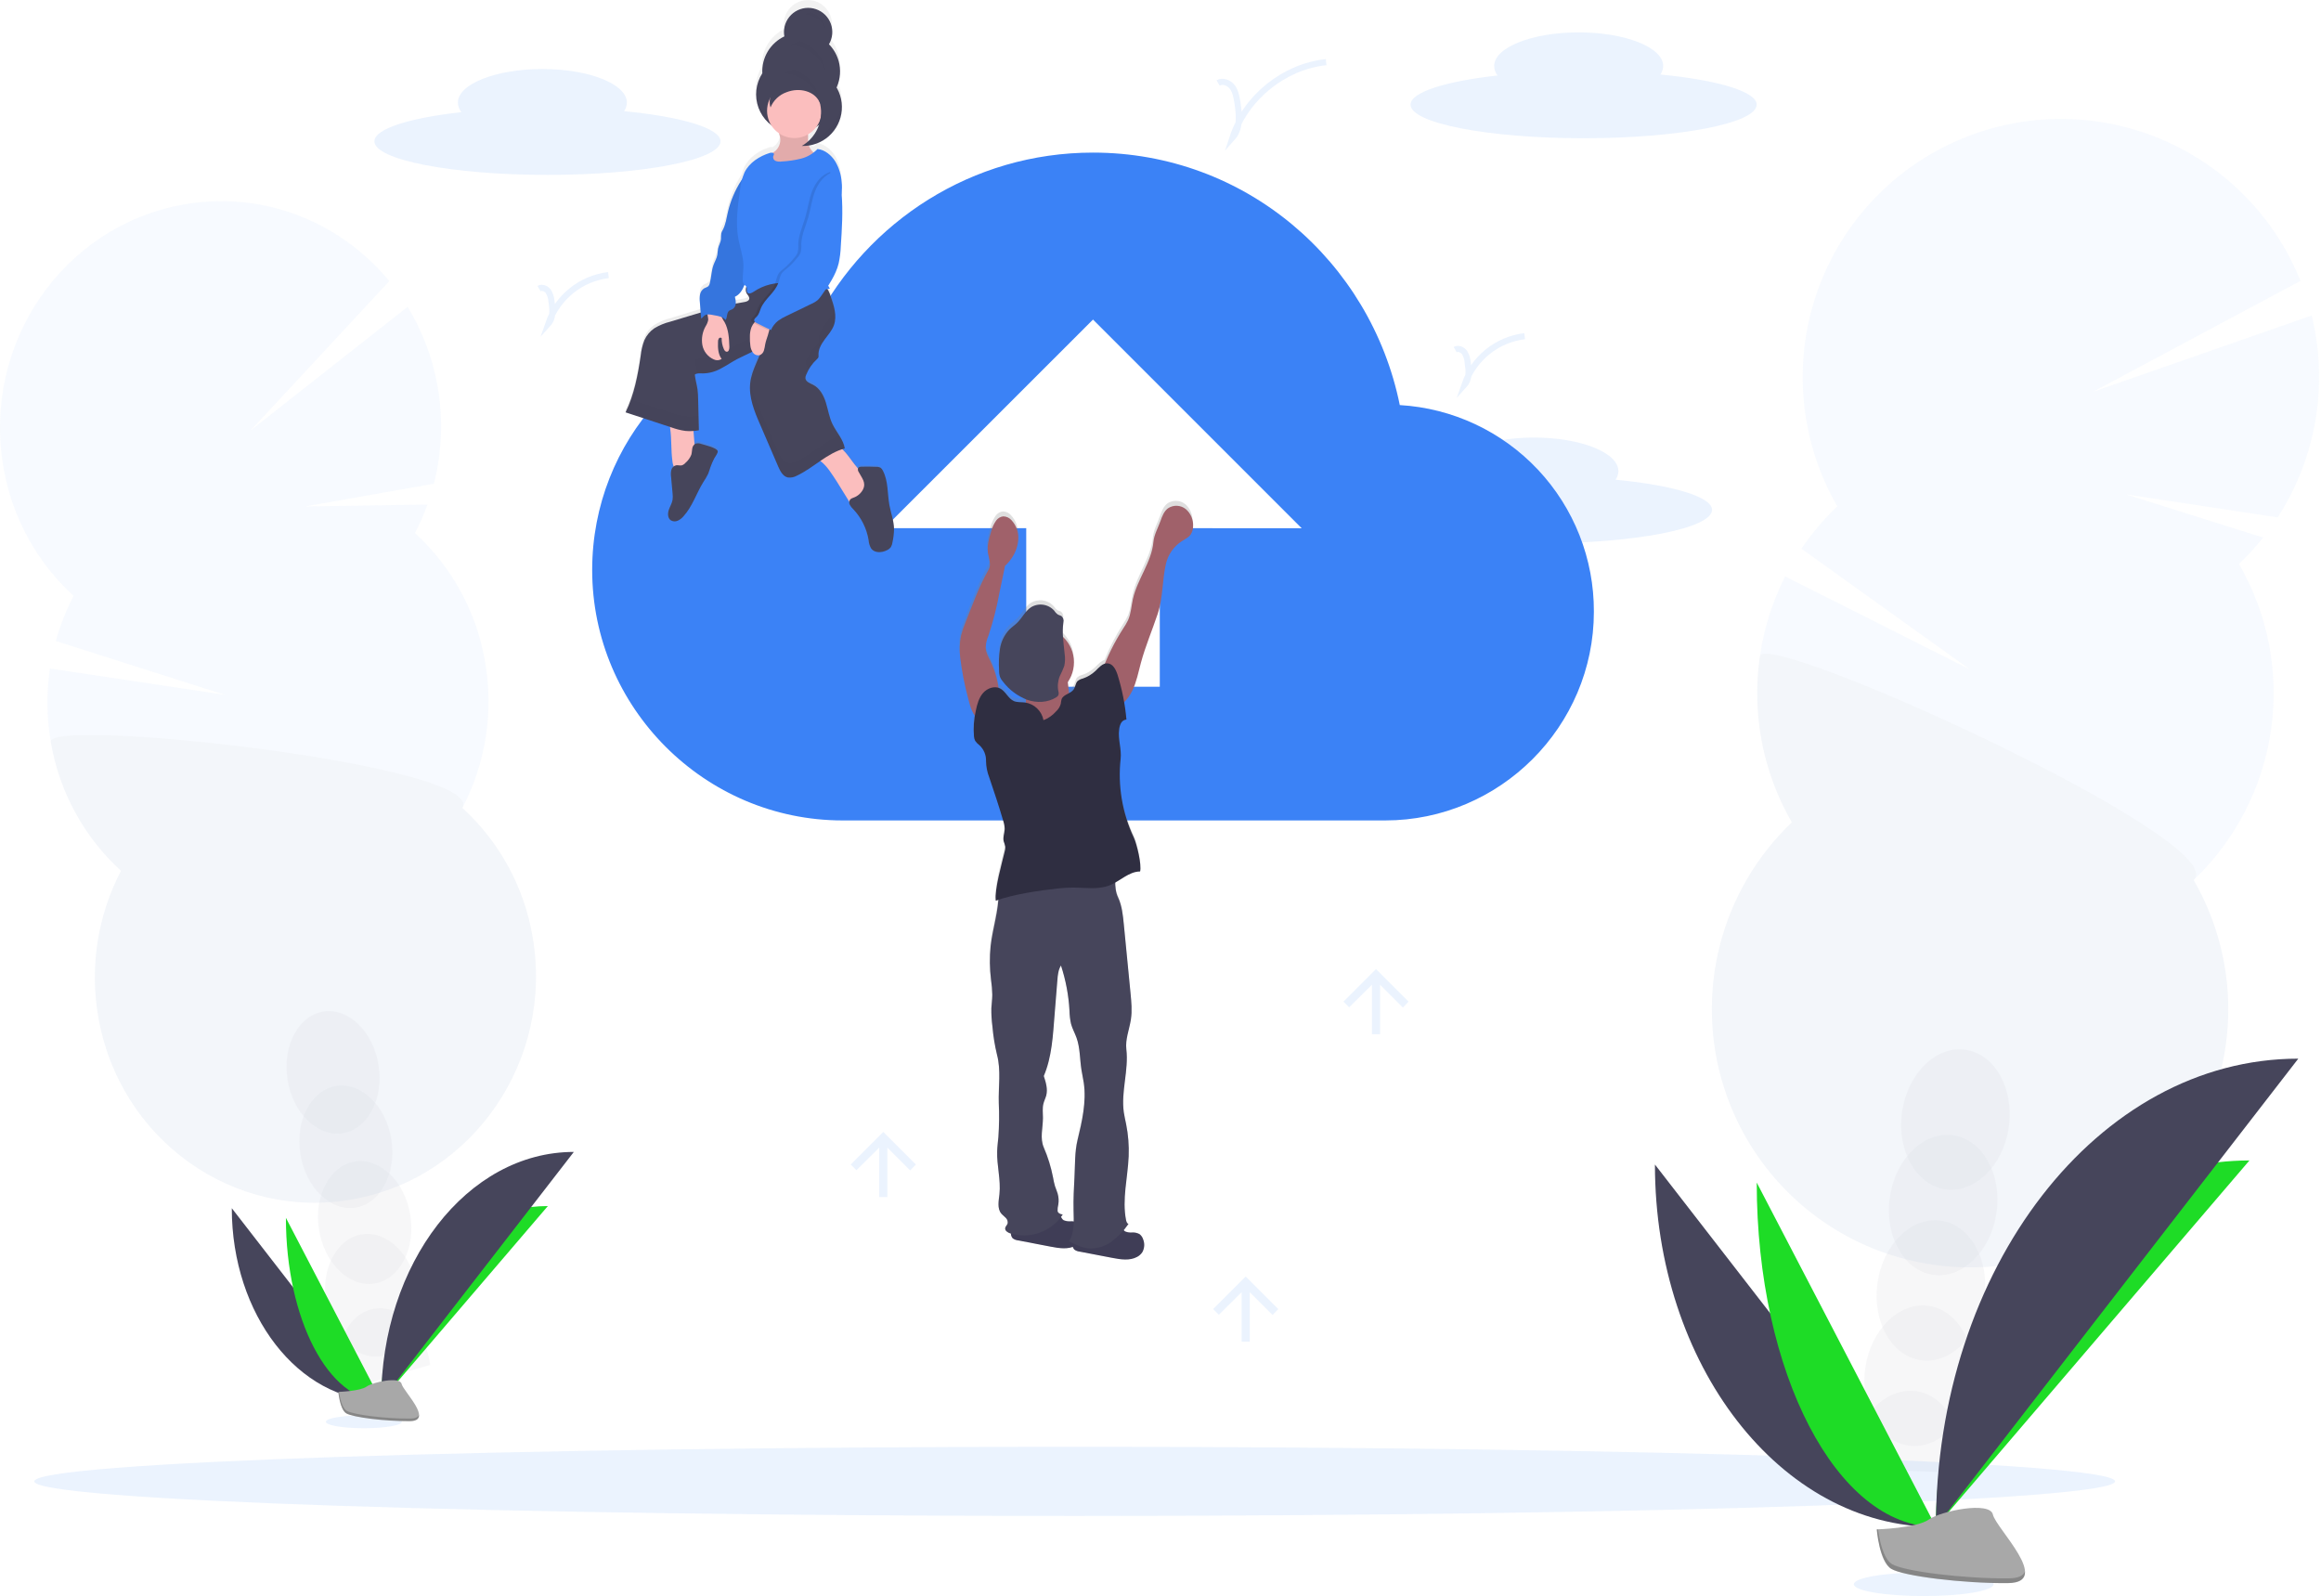 <svg width="1140" height="784" viewBox="0 0 1140 784" fill="none" xmlns="http://www.w3.org/2000/svg">
<g clip-path="url(#clip0)">
<path opacity="0.1" d="M793.53 235.6C794.395 234.368 794.872 232.905 794.9 231.4C794.9 222.28 776.32 214.9 753.4 214.9C730.48 214.9 711.9 222.28 711.9 231.4C711.941 233.105 712.542 234.75 713.61 236.08C688.09 238.93 670.9 244.27 670.9 250.4C670.9 259.51 708.9 266.9 755.9 266.9C802.9 266.9 840.9 259.51 840.9 250.4C840.85 243.95 821.53 238.3 793.53 235.6Z" fill="#3B82F6"/>
<g opacity="0.2">
<path opacity="0.2" d="M910.08 713.82C909.721 716.424 909.577 719.053 909.65 721.68C927.077 721.96 944.58 722.547 962.16 723.44C962.28 722.76 962.4 722.05 962.5 721.34C963.627 714.011 962.781 706.514 960.05 699.62C956.43 690.79 949.68 684.48 941.23 683.27C932.78 682.06 924.54 686.21 918.59 693.62C914.001 699.473 911.063 706.448 910.08 713.82Z" fill="#3F3D56"/>
<path opacity="0.2" d="M968.579 679.448C971.303 660.501 961.776 643.454 947.3 641.373C932.825 639.292 918.882 652.966 916.158 671.913C913.434 690.86 922.961 707.907 937.437 709.988C951.913 712.069 965.856 698.396 968.579 679.448Z" fill="#3F3D56"/>
<path opacity="0.2" d="M974.602 637.524C977.326 618.576 967.799 601.529 953.323 599.449C938.848 597.368 924.905 611.041 922.181 629.988C919.457 648.936 928.984 665.983 943.46 668.063C957.936 670.144 971.879 656.471 974.602 637.524Z" fill="#3F3D56"/>
<path opacity="0.2" d="M980.627 595.589C983.351 576.642 973.824 559.595 959.348 557.514C944.872 555.433 930.93 569.106 928.206 588.054C925.482 607.001 935.009 624.048 949.485 626.129C963.961 628.21 977.904 614.537 980.627 595.589Z" fill="#3F3D56"/>
<path opacity="0.2" d="M986.652 553.654C989.375 534.707 979.848 517.66 965.372 515.579C950.897 513.499 936.954 527.172 934.23 546.119C931.507 565.067 941.034 582.113 955.509 584.194C969.985 586.275 983.928 572.602 986.652 553.654Z" fill="#3F3D56"/>
<path opacity="0.2" d="M1099.74 277.02C1103.98 272.961 1107.93 268.618 1111.57 264.02L1044.33 242.85L1118.73 254.11C1128.11 239.586 1134.43 223.301 1137.3 206.251C1140.17 189.201 1139.53 171.744 1135.42 154.95L1028.06 192.42L1129.93 137.95C1123.44 121.795 1113.69 107.15 1101.29 94.927C1088.89 82.704 1074.11 73.164 1057.86 66.902C1041.62 60.64 1024.26 57.791 1006.86 58.53C989.467 59.269 972.41 63.583 956.755 71.2C941.099 78.818 927.18 89.578 915.863 102.809C904.547 116.041 896.076 131.46 890.978 148.108C885.88 164.756 884.264 182.274 886.231 199.574C888.197 216.873 893.705 233.582 902.41 248.66C895.812 254.955 889.912 261.942 884.81 269.5L967.53 328.78L876.82 283.1C867.285 301.919 862.593 322.819 863.169 343.908C863.745 364.997 869.572 385.61 880.12 403.88C862.895 420.303 850.638 441.242 844.752 464.302C838.865 487.363 839.587 511.614 846.834 534.284C854.08 556.954 867.56 577.127 885.732 592.497C903.903 607.866 926.033 617.813 949.59 621.199C973.148 624.584 997.183 621.273 1018.95 611.642C1040.71 602.012 1059.33 586.451 1072.67 566.74C1086 547.029 1093.53 523.962 1094.37 500.177C1095.22 476.392 1089.35 452.849 1077.45 432.24C1098.03 412.613 1111.42 386.639 1115.46 358.489C1119.51 330.339 1113.97 301.647 1099.75 277.02H1099.74Z" fill="#3B82F6"/>
<path opacity="0.1" d="M864.4 322.41C860.307 350.561 865.843 379.269 880.11 403.88C862.884 420.303 850.628 441.242 844.741 464.302C838.855 487.363 839.576 511.614 846.823 534.284C854.07 556.954 867.55 577.127 885.721 592.497C903.893 607.866 926.022 617.813 949.58 621.199C973.138 624.584 997.173 621.273 1018.94 611.642C1040.7 602.012 1059.32 586.451 1072.66 566.74C1085.99 547.029 1093.51 523.962 1094.36 500.177C1095.21 476.392 1089.34 452.849 1077.44 432.24C1097.33 413.3 866.42 308.32 864.4 322.41Z" fill="black"/>
</g>
<g opacity="0.2">
<path opacity="0.2" d="M166.46 676.75C166.855 679.009 167.44 681.23 168.21 683.39C182.417 678.817 196.77 674.483 211.27 670.39C211.19 669.79 211.1 669.17 210.99 668.55C209.963 662.181 207.28 656.195 203.21 651.19C197.92 644.86 190.76 641.48 183.58 642.81C176.4 644.14 170.82 649.81 167.97 657.65C165.813 663.777 165.292 670.36 166.46 676.75V676.75Z" fill="#3F3D56"/>
<path opacity="0.2" d="M187.218 666.07C199.568 664.116 207.461 649.138 204.847 632.614C202.233 616.091 190.102 604.28 177.752 606.234C165.402 608.188 157.509 623.167 160.123 639.69C162.737 656.213 174.868 668.024 187.218 666.07Z" fill="#3F3D56"/>
<path opacity="0.2" d="M183.959 630.392C196.337 628.392 204.202 613.344 201.526 596.783C198.849 580.221 186.645 568.417 174.266 570.418C161.887 572.418 154.022 587.466 156.699 604.027C159.375 620.589 171.58 632.393 183.959 630.392Z" fill="#3F3D56"/>
<path opacity="0.2" d="M174.613 593.125C186.964 591.171 194.856 576.193 192.242 559.669C189.628 543.146 177.497 531.335 165.147 533.289C152.797 535.243 144.904 550.222 147.518 566.745C150.132 583.268 162.263 595.079 174.613 593.125Z" fill="#3F3D56"/>
<path opacity="0.2" d="M168.322 556.646C180.672 554.692 188.565 539.714 185.951 523.19C183.337 506.667 171.206 494.856 158.856 496.81C146.505 498.764 138.613 513.743 141.227 530.266C143.841 546.789 155.972 558.6 168.322 556.646Z" fill="#3F3D56"/>
<path opacity="0.2" d="M203.82 261.81C206.177 257.287 208.225 252.61 209.95 247.81L149.75 248.75L213.11 237.58C217.085 222.071 217.726 205.895 214.99 190.12C212.603 176.16 207.588 162.779 200.21 150.69L123.1 211.4L191.22 138.07C167.14 108.88 128.92 93.31 89.48 100.57C30.53 111.39 -8.74 169.07 1.67 229.37C5.779 253.729 17.916 276.014 36.15 292.68C32.463 299.733 29.537 307.158 27.42 314.83L110.34 341.24L24.53 328.33C22.743 340.295 22.884 352.47 24.95 364.39C29.059 388.749 41.196 411.034 59.43 427.7C47.919 449.724 43.993 474.929 48.26 499.41C58.67 559.72 114.86 599.81 173.77 588.96C232.68 578.11 271.99 520.44 261.58 460.13C257.467 435.775 245.33 413.495 227.1 396.83C238.609 374.802 242.535 349.595 238.27 325.11C234.165 300.759 222.039 278.479 203.82 261.81V261.81Z" fill="#3B82F6"/>
<path opacity="0.1" d="M24.98 364.39C29.089 388.749 41.226 411.034 59.46 427.7C47.949 449.724 44.023 474.929 48.29 499.41C58.7 559.72 114.89 599.81 173.8 588.96C232.71 578.11 272.02 520.44 261.61 460.13C257.497 435.775 245.361 413.495 227.13 396.83C238.22 375.61 22.86 352.14 24.98 364.39Z" fill="black"/>
</g>
<path d="M113.85 593.4C113.85 645.71 146.66 688.03 187.21 688.03Z" fill="#46455B"/>
<path d="M187.21 688.03C187.21 635.14 223.83 592.34 269.09 592.34Z" fill="#1EDC26"/>
<path d="M140.43 598.14C140.43 647.83 161.35 688.03 187.21 688.03Z" fill="#1EDC26"/>
<path d="M187.21 688.03C187.21 620.45 229.54 565.76 281.85 565.76Z" fill="#46455B"/>
<path opacity="0.1" d="M527.85 744.55C810.068 744.55 1038.85 736.943 1038.85 727.56C1038.85 718.177 810.068 710.57 527.85 710.57C245.633 710.57 16.85 718.177 16.85 727.56C16.85 736.943 245.633 744.55 527.85 744.55Z" fill="#3B82F6"/>
<path opacity="0.1" d="M178.74 701.46C189.057 701.46 197.42 700.045 197.42 698.3C197.42 696.555 189.057 695.14 178.74 695.14C168.423 695.14 160.06 696.555 160.06 698.3C160.06 700.045 168.423 701.46 178.74 701.46Z" fill="#3B82F6"/>
<path d="M166.19 683.62C166.19 683.62 176.85 683.3 180.06 681.01C183.27 678.72 196.44 676.01 197.24 679.66C198.04 683.31 213.24 697.9 201.24 697.99C189.24 698.08 173.3 696.12 170.09 694.17C166.88 692.22 166.19 683.62 166.19 683.62Z" fill="#A8A8A8"/>
<path opacity="0.2" d="M201.44 696.72C189.44 696.81 173.49 694.84 170.29 692.89C167.85 691.41 166.87 686.07 166.55 683.61H166.19C166.19 683.61 166.87 692.21 170.07 694.16C173.27 696.11 189.2 698.08 201.22 697.98C204.69 697.98 205.89 696.72 205.83 694.89C205.35 696.01 204.02 696.7 201.44 696.72Z" fill="black"/>
<path d="M687.53 198.95C673.18 128.23 611.68 74.95 536.86 74.95C477.41 74.95 426.16 108.77 400.53 157.95C339.03 164.1 290.86 216.37 290.86 279.95C290.86 347.59 346.2 402.95 413.86 402.95H680.36C736.73 402.95 782.86 356.82 782.86 300.45C782.968 274.549 773.146 249.591 755.413 230.711C737.681 211.831 713.387 200.464 687.53 198.95V198.95ZM569.65 259.4V337.3H504.05V259.4H434.35L536.85 156.95L639.35 259.45L569.65 259.4Z" fill="#3B82F6"/>
<path d="M436.61 247.7C435.61 241.99 436.1 235.84 433.48 230.7C433.226 230.093 432.816 229.565 432.29 229.17C431.637 228.817 430.901 228.648 430.16 228.68C427.79 228.59 425.43 228.56 423.06 228.62C422.4 228.62 421.62 228.72 421.28 229.3C421.24 229.362 421.21 229.429 421.19 229.5C418.48 226.5 416.43 222.71 413.51 219.91C413.93 219.77 414.34 219.64 414.77 219.53C414.77 219.24 414.67 218.97 414.61 218.69C414.61 218.6 414.56 218.52 414.54 218.44C414.52 218.36 414.45 218.06 414.39 217.87C414.33 217.68 414.33 217.68 414.29 217.59C414.239 217.41 414.179 217.234 414.11 217.06C414.11 216.97 414.04 216.88 414 216.79L413.79 216.26L413.67 216.01C413.59 215.83 413.51 215.65 413.42 215.48L413.3 215.26C413.21 215.07 413.11 214.88 413.01 214.69L412.91 214.51C412.8 214.31 412.68 214.11 412.57 213.9C412.541 213.867 412.517 213.83 412.5 213.79C412.37 213.56 412.23 213.33 412.09 213.11C410.95 211.25 409.69 209.42 408.76 207.51C407.13 204.15 406.59 200.36 405.5 196.78C404.41 193.2 402.5 189.56 399.26 187.85C397.69 187.05 395.59 186.34 395.44 184.57C395.435 184.001 395.555 183.438 395.79 182.92C396.24 181.773 396.785 180.666 397.42 179.61C397.66 179.23 397.91 178.85 398.16 178.47L398.36 178.2C398.56 177.92 398.77 177.64 398.98 177.38L399.24 177.05C399.45 176.79 399.67 176.55 399.89 176.3L400.16 176.01C400.47 175.68 400.78 175.36 401.11 175.01C401.414 174.776 401.654 174.47 401.81 174.12C401.897 173.773 401.914 173.413 401.86 173.06C401.7 170.2 403.2 167.53 404.86 165.23C406.52 162.93 408.48 160.75 409.43 158.06C409.54 157.75 409.63 157.44 409.71 157.12C409.739 157.018 409.763 156.915 409.78 156.81C409.83 156.6 409.87 156.39 409.91 156.17L409.97 155.81C409.97 155.61 410.02 155.41 410.04 155.22V154.83V154.24V153.85C410.04 153.66 410.04 153.46 410.04 153.26C410.04 153.06 410.04 153.01 410.04 152.88C410.04 152.75 410.04 152.46 409.99 152.25V151.91C409.99 151.67 409.92 151.42 409.89 151.18C409.89 151.1 409.89 151.02 409.89 150.94C409.843 150.613 409.783 150.28 409.71 149.94C409.234 147.816 408.619 145.724 407.87 143.68C407.472 142.424 406.963 141.206 406.35 140.04C406.72 139.97 407.1 139.89 407.47 139.79C407.176 139.33 406.906 138.857 406.66 138.37C408.962 134.98 410.688 131.233 411.77 127.28C412.343 124.456 412.678 121.59 412.77 118.71C413.32 110.05 413.88 101.35 413.16 92.71V92.37C413.43 90.514 413.45 88.631 413.22 86.77C412.989 83.13 411.914 79.593 410.08 76.44C408.14 73.38 404.94 70.68 401.38 70.32C400.793 70.981 400.143 71.584 399.44 72.12C398.368 71.179 397.582 69.956 397.17 68.59C401.327 67.938 405.154 65.939 408.065 62.9C410.975 59.861 412.807 55.951 413.28 51.77C413.28 51.46 413.35 51.14 413.37 50.83C413.37 50.7 413.37 50.57 413.37 50.44C413.37 50.31 413.37 50.07 413.37 49.89C413.37 49.71 413.37 49.56 413.37 49.39V48.98C413.37 48.79 413.37 48.59 413.37 48.4C413.37 48.21 413.37 48.19 413.37 48.09C413.37 47.99 413.37 47.65 413.31 47.44C413.315 47.363 413.315 47.287 413.31 47.21L413.22 46.51V46.36C413.22 46.11 413.14 45.86 413.09 45.61V45.53C413.04 45.26 412.98 45 412.91 44.73C412.462 42.91 411.752 41.165 410.8 39.55C411.582 37.783 412.095 35.909 412.32 33.99C412.32 33.64 412.39 33.3 412.41 32.99C412.43 32.68 412.41 32.55 412.41 32.33C412.41 32.11 412.41 32.11 412.41 32.01C412.41 31.72 412.41 31.43 412.41 31.15C412.405 31.12 412.405 31.09 412.41 31.06C412.265 26.254 410.345 21.673 407.02 18.2C407.402 17.566 407.72 16.896 407.97 16.2V16.2C408.05 15.99 408.12 15.78 408.18 15.56C408.24 15.35 408.3 15.15 408.35 14.94V14.89L408.47 14.32C408.464 14.287 408.464 14.253 408.47 14.22C408.47 14 408.54 13.77 408.57 13.54C408.6 13.31 408.57 13.07 408.63 12.84C408.63 12.77 408.63 12.69 408.63 12.62C408.63 12.55 408.63 12.29 408.63 12.13V11.89C408.63 11.73 408.63 11.56 408.63 11.4C408.63 11.24 408.63 11.26 408.63 11.19C408.461 8.219 407.18 5.421 405.04 3.353C402.9 1.285 400.06 0.1 397.085 0.033C394.11 -0.034 391.219 1.023 388.989 2.992C386.758 4.962 385.352 7.7 385.05 10.66C384.905 11.869 384.943 13.092 385.16 14.29C382.253 15.708 379.747 17.832 377.873 20.468C375.998 23.104 374.815 26.168 374.43 29.38C374.304 30.455 374.267 31.539 374.32 32.62C372.595 35.328 371.564 38.419 371.32 41.62V41.62C371.32 41.74 371.32 41.86 371.32 41.98C371.32 42.38 371.27 42.79 371.27 43.19C371.261 46.152 371.93 49.077 373.225 51.74C374.519 54.404 376.406 56.737 378.74 58.56C379.716 60.136 381.002 61.497 382.52 62.56C382.794 63.374 382.998 64.211 383.13 65.06C383.242 66.202 383.092 67.354 382.694 68.43C382.296 69.505 381.658 70.476 380.83 71.27C380.4 71.63 379.92 71.93 379.47 72.27C379.016 72.14 378.534 72.14 378.08 72.27C372.92 73.89 367.98 77.1 365.61 82.01C365.085 83.127 364.669 84.293 364.37 85.49L364.09 85.92C360.956 90.825 358.702 96.24 357.43 101.92C356.78 104.83 356.37 107.85 355.01 110.5C354.684 111.053 354.419 111.64 354.22 112.25C354.105 113.182 354.064 114.122 354.1 115.06C353.96 116.76 352.97 118.27 352.64 119.94C352.44 120.94 352.48 121.94 352.31 122.94C351.834 124.658 351.208 126.331 350.44 127.94C349.38 130.88 349.39 134.11 348.6 137.14C348.504 137.639 348.292 138.108 347.98 138.51C347.355 138.998 346.651 139.376 345.9 139.63C345.35 139.974 344.88 140.431 344.519 140.971C344.159 141.51 343.917 142.12 343.81 142.76C343.602 144.05 343.578 145.363 343.74 146.66L344.13 151.73L338.45 153.45L329.13 156.3C326.399 156.991 323.789 158.093 321.39 159.57C319.252 161.059 317.564 163.107 316.51 165.49C315.565 167.974 314.956 170.574 314.7 173.22C313.799 180.622 312.195 187.922 309.91 195.02C309.72 195.56 309.52 196.11 309.32 196.65L308.69 198.24C308.64 198.35 308.59 198.46 308.55 198.57L308.01 199.84C307.77 200.38 307.52 200.91 307.26 201.44L329.09 208.72C329.09 208.98 329.14 209.26 329.18 209.57C329.94 214.93 329.57 220.37 330.27 225.74C330.36 226.633 330.565 227.51 330.88 228.35C330.326 228.83 329.926 229.463 329.73 230.17C329.483 231.314 329.446 232.493 329.62 233.65C329.87 236.39 330.11 239.13 330.36 241.87C330.478 242.867 330.478 243.874 330.36 244.87C330.09 246.68 329.05 248.27 328.48 250C327.91 251.73 327.94 253.95 329.37 255C329.869 255.341 330.447 255.549 331.05 255.603C331.652 255.657 332.258 255.556 332.81 255.31C333.912 254.803 334.886 254.055 335.66 253.12C340.05 248.24 342.02 241.65 345.43 236.02C346.308 234.722 347.09 233.362 347.77 231.95C348.24 230.86 348.54 229.7 348.92 228.57C349.445 227.065 350.073 225.598 350.8 224.18C351.21 223.37 352.8 221.42 352.44 220.52C351.88 218.97 345.89 217.61 344.44 217.13C343.515 216.717 342.468 216.671 341.51 217C341.366 217.069 341.231 217.156 341.11 217.26L340.6 210.65C341.49 210.57 342.37 210.46 343.24 210.31C343.24 209.07 343.21 207.82 343.15 206.56C343.15 205.42 343.1 204.27 343.07 203.12C343.01 200.32 342.95 197.52 342.88 194.77C342.862 193.149 342.758 191.53 342.57 189.92C342.23 187.47 341.48 185.07 341.24 182.6C341.601 182.314 342.027 182.121 342.48 182.04V182.04C343.181 181.928 343.893 181.901 344.6 181.96H345.16C348.263 181.915 351.304 181.075 353.99 179.52C356.74 178.09 359.29 176.3 361.99 174.83L362.99 174.3L363.37 174.11L364.01 173.79L364.54 173.54L364.66 173.48C366.25 172.72 367.86 171.98 369.4 171.15C369.504 171.32 369.618 171.483 369.74 171.64C370.113 172.148 370.629 172.534 371.222 172.75C371.814 172.965 372.458 173 373.07 172.85C371.18 177.4 368.96 181.8 368.4 186.72C367.58 193.83 370.4 200.72 373.21 207.34L382.1 228.34C383.1 230.66 384.39 233.26 386.82 233.81C388.364 234.018 389.934 233.705 391.28 232.92C395.35 230.98 399.01 228.2 402.74 225.6L402.89 225.72C406.26 228.38 408.37 232.09 410.7 235.64L416.93 245.88C416.887 246.393 416.973 246.909 417.18 247.38C417.634 248.228 418.226 248.995 418.93 249.65C422.89 253.915 425.499 259.255 426.43 265C426.511 266.471 426.936 267.903 427.67 269.18C429.34 271.5 432.9 271.35 435.41 270.03C436.185 269.675 436.854 269.124 437.35 268.43C437.771 267.685 438.037 266.861 438.13 266.01C438.588 263.893 438.84 261.736 438.88 259.57C438.84 255.64 437.33 251.73 436.61 247.7ZM400.84 59.28C401.276 58.993 401.697 58.682 402.1 58.35C401.256 60.889 399.893 63.225 398.1 65.21V65.21C397.68 65.67 397.23 66.1 396.77 66.52V66.2C396.72 65.2 396.77 64.09 396.77 63.03C398.373 62.077 399.759 60.8 400.84 59.28V59.28ZM365.53 138.19L365.59 138C365.944 138.256 366.252 138.57 366.5 138.93C366.258 139.467 366.144 140.053 366.168 140.642C366.193 141.23 366.354 141.805 366.64 142.32C367.16 143.2 368.1 144.02 367.9 145.03C367.7 146.04 366.42 146.44 365.38 146.61C364.01 146.83 362.66 147.08 361.31 147.35C361.31 147.35 361.31 147.35 361.31 147.28C361.34 146.153 361.188 145.029 360.86 143.95C363.19 142.95 364.63 140.57 365.53 138.19Z" fill="url(#paint0_linear)"/>
<path d="M407.15 21.77C408.048 20.251 408.595 18.551 408.753 16.794C408.911 15.036 408.676 13.266 408.063 11.611C407.451 9.957 406.477 8.459 405.213 7.228C403.949 5.997 402.427 5.063 400.757 4.494C399.086 3.926 397.31 3.737 395.558 3.941C393.805 4.145 392.12 4.737 390.625 5.674C389.13 6.612 387.863 7.871 386.916 9.359C385.969 10.848 385.366 12.529 385.15 14.28C385.001 15.475 385.038 16.686 385.26 17.87C381.862 19.48 379.018 22.062 377.088 25.29C375.159 28.517 374.23 32.245 374.42 36C372.813 38.49 371.807 41.321 371.484 44.267C371.161 47.213 371.528 50.194 372.558 52.974C373.587 55.754 375.25 58.255 377.414 60.28C379.578 62.305 382.185 63.798 385.026 64.641C387.868 65.484 390.867 65.652 393.785 65.134C396.704 64.616 399.461 63.425 401.839 61.656C404.217 59.887 406.151 57.588 407.485 54.941C408.82 52.295 409.52 49.374 409.53 46.41C409.53 46.1 409.53 45.8 409.53 45.5C411.893 41.867 412.949 37.539 412.526 33.227C412.102 28.914 410.224 24.874 407.2 21.77H407.15Z" fill="#46455B"/>
<g opacity="0.1">
<path opacity="0.1" d="M385.12 14.86L385.28 14.77C385.24 14.565 385.21 14.358 385.19 14.15C385.185 14.193 385.185 14.237 385.19 14.28C385.156 14.472 385.133 14.666 385.12 14.86V14.86Z" fill="black"/>
<path opacity="0.1" d="M412.43 34.28C412.085 37.181 411.075 39.963 409.48 42.41C409.48 42.71 409.48 43.01 409.48 43.31C409.457 48.221 407.541 52.934 404.13 56.468C400.72 60.003 396.078 62.086 391.171 62.284C386.264 62.483 381.469 60.781 377.785 57.534C374.1 54.286 371.81 49.743 371.39 44.85C371.39 45.37 371.32 45.85 371.32 46.41C371.32 51.47 373.33 56.323 376.908 59.902C380.487 63.48 385.34 65.49 390.4 65.49C395.46 65.49 400.313 63.48 403.892 59.902C407.47 56.323 409.48 51.47 409.48 46.41C409.48 46.1 409.48 45.8 409.48 45.5C411.079 43.055 412.089 40.272 412.43 37.37C412.588 36.093 412.611 34.802 412.5 33.52C412.53 33.77 412.47 34.03 412.43 34.28Z" fill="black"/>
<path opacity="0.1" d="M408.72 14.14C408.511 15.744 407.976 17.289 407.15 18.68C407.49 19.02 407.8 19.38 408.15 19.74C408.455 18.896 408.663 18.021 408.77 17.13C408.884 16.135 408.867 15.13 408.72 14.14V14.14Z" fill="black"/>
</g>
<path d="M330.27 226.47C330.361 227.555 330.656 228.614 331.14 229.59C331.384 230.078 331.74 230.5 332.181 230.822C332.621 231.144 333.131 231.356 333.67 231.44C334.659 231.446 335.628 231.165 336.46 230.63C338.15 229.74 339.92 228.71 340.8 227.01C341.68 225.31 341.54 223.41 341.39 221.56L340.25 207.01C337.51 206.93 334.75 206.93 332 207.08C329.25 207.23 328.8 207.87 329.18 210.53C329.93 215.81 329.53 221.18 330.27 226.47Z" fill="#FBBEBE"/>
<path d="M410.89 236.3L417.42 246.86C417.704 247.476 418.217 247.957 418.85 248.2C419.317 248.27 419.795 248.186 420.21 247.96C422.324 246.853 424.181 245.312 425.66 243.44C426.844 242.338 427.743 240.966 428.28 239.44C428.492 238.594 428.484 237.708 428.256 236.866C428.028 236.024 427.589 235.254 426.98 234.63C426.224 233.957 425.403 233.361 424.53 232.85C419.36 229.36 417.03 222.74 411.93 219.16C411.645 218.92 411.299 218.764 410.93 218.71C410.552 218.737 410.186 218.861 409.87 219.07L402.87 222.89C399.87 224.54 400.8 224.74 403.1 226.52C406.45 229.14 408.53 232.8 410.89 236.3Z" fill="#FBBEBE"/>
<path d="M344.46 218.05C343.531 217.647 342.484 217.611 341.53 217.95C341.107 218.207 340.749 218.558 340.483 218.976C340.218 219.394 340.053 219.868 340 220.36C339.82 221.36 339.84 222.36 339.57 223.29C338.967 224.839 337.988 226.214 336.72 227.29C336.242 227.855 335.625 228.286 334.93 228.54C333.98 228.78 332.98 228.34 332.02 228.54C331.462 228.686 330.954 228.98 330.551 229.393C330.147 229.805 329.864 230.319 329.73 230.88C329.478 232.006 329.441 233.17 329.62 234.31L330.36 242.41C330.482 243.406 330.482 244.414 330.36 245.41C330.09 247.2 329.05 248.76 328.48 250.47C327.91 252.18 327.93 254.36 329.37 255.47C329.874 255.805 330.454 256.008 331.057 256.061C331.66 256.113 332.266 256.013 332.82 255.77C333.921 255.274 334.895 254.536 335.67 253.61C340.07 248.81 342.04 242.3 345.46 236.76C346.335 235.484 347.117 234.148 347.8 232.76C348.27 231.68 348.57 230.54 348.95 229.43C349.476 227.944 350.108 226.497 350.84 225.1C351.24 224.3 352.84 222.38 352.48 221.49C351.95 219.87 345.94 218.52 344.46 218.05Z" fill="#46455B"/>
<path d="M423.87 240.42C422.88 242.289 421.224 243.717 419.23 244.42C418.656 244.578 418.121 244.854 417.66 245.23C417.357 245.599 417.17 246.048 417.12 246.523C417.07 246.998 417.16 247.476 417.38 247.9C417.839 248.739 418.433 249.496 419.14 250.14C423.089 254.325 425.7 259.593 426.64 265.27C426.731 266.725 427.159 268.139 427.89 269.4C429.56 271.69 433.13 271.54 435.65 270.23C436.419 269.879 437.086 269.339 437.59 268.66C438.011 267.925 438.276 267.112 438.37 266.27C438.828 264.183 439.079 262.056 439.12 259.92C439.12 255.92 437.56 252.03 436.84 248.07C435.84 242.44 436.32 236.37 433.7 231.29C433.453 230.682 433.05 230.151 432.53 229.75C431.872 229.404 431.133 229.238 430.39 229.27C428.03 229.18 425.65 229.16 423.28 229.21C422.62 229.21 421.84 229.31 421.5 229.88C421.381 230.198 421.342 230.541 421.388 230.878C421.433 231.214 421.561 231.535 421.76 231.81C423.21 234.68 425.59 236.95 423.87 240.42Z" fill="#46455B"/>
<path d="M367.61 139.52C366.949 140.068 366.501 140.83 366.344 141.674C366.186 142.518 366.33 143.391 366.75 144.14C367.28 145.01 368.22 145.82 368.01 146.82C367.8 147.82 366.53 148.2 365.49 148.37C356.31 149.83 347.37 152.52 338.49 155.2L329.15 158.01C326.415 158.685 323.799 159.771 321.39 161.23C319.257 162.686 317.568 164.704 316.51 167.06C315.561 169.506 314.949 172.069 314.69 174.68C313.29 184.23 311.5 193.86 307.24 202.52L329.87 209.95C332.067 210.754 334.343 211.324 336.66 211.65C338.868 211.838 341.091 211.731 343.27 211.33C343.13 206.28 343.04 201.07 342.9 196.01C342.887 194.412 342.784 192.816 342.59 191.23C342.25 188.81 341.5 186.45 341.26 184.01C342.26 183.15 343.83 183.37 345.18 183.4C348.287 183.358 351.333 182.536 354.04 181.01C356.78 179.59 359.34 177.83 362.04 176.38C366.59 173.97 371.77 172.38 375.25 168.55C373.48 175.3 369.25 181.18 368.48 188.11C367.71 195.04 370.48 201.96 373.31 208.43L382.22 229.11C383.22 231.39 384.51 233.96 386.94 234.5C388.486 234.702 390.056 234.393 391.41 233.62C399.61 229.78 406.17 222.55 414.93 220.25C414.27 215.91 410.85 212.32 408.93 208.39C407.29 205.08 406.76 201.34 405.67 197.81C404.58 194.28 402.67 190.69 399.41 189.01C397.84 188.22 395.73 187.52 395.59 185.77C395.577 185.207 395.697 184.648 395.94 184.14C397.11 181.188 398.932 178.539 401.27 176.39C401.567 176.154 401.807 175.853 401.97 175.51C402.047 175.182 402.064 174.844 402.02 174.51C401.85 171.69 403.36 169.06 405.02 166.79C406.68 164.52 408.65 162.37 409.6 159.72C411.23 155.15 409.6 150.13 408 145.56C407.474 143.664 406.562 141.897 405.32 140.37C403.22 138.13 399.96 137.48 396.9 137.14C387.05 136.02 375.46 133.43 367.61 139.52Z" fill="#46455B"/>
<g opacity="0.1">
<path opacity="0.1" d="M405.05 159.53C403.37 161.8 401.86 164.43 402.05 167.25C402.094 167.584 402.077 167.922 402 168.25C401.837 168.593 401.597 168.894 401.3 169.13C398.962 171.279 397.14 173.928 395.97 176.88C395.727 177.388 395.608 177.947 395.62 178.51C395.724 179.039 395.962 179.533 396.312 179.943C396.663 180.353 397.113 180.665 397.62 180.85C398.638 179.185 399.884 177.671 401.32 176.35C401.617 176.114 401.857 175.813 402.02 175.47C402.097 175.142 402.114 174.804 402.07 174.47C401.9 171.65 403.41 169.02 405.07 166.75C406.73 164.48 408.7 162.33 409.65 159.68C410.469 157.087 410.553 154.317 409.89 151.68C409.823 151.94 409.743 152.2 409.65 152.46C408.68 155.11 406.74 157.27 405.05 159.53Z" fill="black"/>
<path opacity="0.1" d="M366.58 140.89C366.912 140.823 367.22 140.668 367.472 140.441C367.723 140.214 367.909 139.923 368.01 139.6C368.03 139.471 368.03 139.339 368.01 139.21L367.58 139.52C367.139 139.887 366.795 140.358 366.58 140.89V140.89Z" fill="black"/>
<path opacity="0.1" d="M336.66 204.43C334.343 204.104 332.067 203.534 329.87 202.73L309.87 196.17C309.114 198.338 308.229 200.458 307.22 202.52L329.87 209.95C332.067 210.754 334.343 211.324 336.66 211.65C338.868 211.838 341.091 211.731 343.27 211.33C343.2 208.96 343.15 206.55 343.09 204.14C340.968 204.516 338.807 204.614 336.66 204.43V204.43Z" fill="black"/>
<path opacity="0.1" d="M391.44 226.4C390.086 227.173 388.516 227.482 386.97 227.28C384.54 226.74 383.23 224.17 382.25 221.89L373.34 201.21C371.34 196.66 369.39 191.93 368.67 187.08C368.61 187.42 368.56 187.76 368.51 188.08C367.7 195.08 370.51 201.93 373.34 208.4L382.25 229.08C383.25 231.36 384.54 233.93 386.97 234.47C388.516 234.672 390.086 234.363 391.44 233.59C399.64 229.75 406.2 222.52 414.96 220.22C414.504 217.949 413.589 215.795 412.27 213.89C404.81 216.82 398.78 222.95 391.44 226.4Z" fill="black"/>
<path opacity="0.1" d="M375.28 161.33C371.8 165.13 366.62 166.75 362.07 169.16C359.34 170.61 356.78 172.37 354.07 173.79C351.364 175.319 348.318 176.144 345.21 176.19C343.86 176.19 342.34 175.93 341.29 176.79C341.51 179.04 342.16 181.23 342.53 183.46C343.418 183.34 344.317 183.32 345.21 183.4C348.317 183.358 351.363 182.536 354.07 181.01C356.81 179.59 359.37 177.83 362.07 176.38C365.07 174.79 368.34 173.55 371.22 171.79C372.82 168.404 374.177 164.909 375.28 161.33V161.33Z" fill="black"/>
</g>
<path d="M383.22 67.95C383.33 69.077 383.18 70.213 382.781 71.273C382.383 72.332 381.746 73.286 380.92 74.06C380.37 74.53 379.72 74.88 379.19 75.37C378.714 75.858 378.349 76.443 378.122 77.086C377.895 77.729 377.811 78.414 377.876 79.093C377.941 79.772 378.153 80.428 378.497 81.016C378.841 81.605 379.31 82.111 379.87 82.5C381.67 83.6 383.96 83.3 386.04 82.94C388.814 82.557 391.532 81.849 394.14 80.83C396.764 79.802 398.997 77.971 400.52 75.6C399.425 74.901 398.52 73.941 397.887 72.807C397.253 71.673 396.911 70.399 396.89 69.1C396.75 66.51 397.46 63.57 395.82 61.56C394.18 59.55 391.27 59.64 388.82 60.3C387.61 60.64 386.44 61.1 385.23 61.43C384.61 61.59 382.59 61.6 382.23 62.05C381.53 62.87 383.15 66.64 383.22 67.95Z" fill="#FBBEBE"/>
<path opacity="0.1" d="M383.22 67.95C383.33 69.077 383.18 70.213 382.781 71.273C382.383 72.332 381.746 73.286 380.92 74.06C380.37 74.53 379.72 74.88 379.19 75.37C378.714 75.858 378.349 76.443 378.122 77.086C377.895 77.729 377.811 78.414 377.876 79.093C377.941 79.772 378.153 80.428 378.497 81.016C378.841 81.605 379.31 82.111 379.87 82.5C381.67 83.6 383.96 83.3 386.04 82.94C388.814 82.557 391.532 81.849 394.14 80.83C396.764 79.802 398.997 77.971 400.52 75.6C399.425 74.901 398.52 73.941 397.887 72.807C397.253 71.673 396.911 70.399 396.89 69.1C396.75 66.51 397.46 63.57 395.82 61.56C394.18 59.55 391.27 59.64 388.82 60.3C387.61 60.64 386.44 61.1 385.23 61.43C384.61 61.59 382.59 61.6 382.23 62.05C381.53 62.87 383.15 66.64 383.22 67.95Z" fill="black"/>
<path d="M390.17 67.81C397.576 67.81 403.58 61.806 403.58 54.4C403.58 46.994 397.576 40.99 390.17 40.99C382.764 40.99 376.76 46.994 376.76 54.4C376.76 61.806 382.764 67.81 390.17 67.81Z" fill="#FBBEBE"/>
<path d="M347.83 157.26C347.594 158.328 347.167 159.344 346.57 160.26C345.002 163.036 344.437 166.267 344.97 169.41C345.251 170.968 345.912 172.433 346.894 173.675C347.876 174.917 349.149 175.897 350.6 176.53C351.206 176.832 351.881 176.969 352.557 176.927C353.233 176.885 353.886 176.665 354.45 176.29C352.66 173.96 352.56 170.78 352.67 167.84C352.638 167.292 352.767 166.746 353.04 166.27C353.115 166.158 353.212 166.063 353.325 165.989C353.438 165.916 353.564 165.866 353.697 165.843C353.829 165.819 353.965 165.823 354.097 165.853C354.228 165.884 354.351 165.941 354.46 166.02C354.41 167.872 354.769 169.712 355.51 171.41C355.79 172.06 356.27 172.78 356.99 172.76C357.99 172.76 358.28 171.35 358.24 170.33C358.09 166.17 357.88 161.84 355.88 158.2C355 156.952 354.325 155.571 353.88 154.11C353.865 153.59 353.683 153.088 353.36 152.68C353.141 152.506 352.884 152.386 352.61 152.33C351.46 152 348.72 150.99 347.77 152.07C346.82 153.15 348.01 155.88 347.83 157.26Z" fill="#FBBEBE"/>
<path d="M367.74 86.03C366.2 85.85 364.99 87.26 364.15 88.56C361.008 93.398 358.746 98.754 357.47 104.38C356.82 107.25 356.42 110.23 355.05 112.84C354.724 113.383 354.459 113.959 354.26 114.56C354.149 115.482 354.109 116.412 354.14 117.34C354 119.01 353.01 120.5 352.68 122.15C352.48 123.15 352.52 124.15 352.34 125.15C352.04 126.87 351.09 128.41 350.48 130.06C349.41 132.96 349.42 136.14 348.63 139.13C348.534 139.62 348.321 140.08 348.01 140.47C347.48 141.06 346.62 141.2 345.93 141.58C345.38 141.916 344.908 142.365 344.546 142.898C344.184 143.431 343.939 144.035 343.83 144.67C343.621 145.94 343.598 147.233 343.76 148.51L344.38 156.44C345.01 156.17 345.38 155.44 345.96 155.01C346.96 154.21 348.35 154.39 349.59 154.61L351.4 154.94C353.25 155.27 355.26 155.7 356.4 157.16C357.34 155.68 356.81 153.51 358.25 152.53C358.72 152.21 359.31 152.11 359.8 151.83C360.267 151.527 360.654 151.117 360.929 150.633C361.204 150.149 361.359 149.606 361.38 149.05C361.41 147.936 361.258 146.825 360.93 145.76C363.25 144.76 364.69 142.43 365.6 140.08C366.596 137.235 367.319 134.302 367.76 131.32C369.85 119.53 371.76 107.66 371.96 95.69C372.092 93.691 371.872 91.683 371.31 89.76C370.69 87.86 369.73 86.25 367.74 86.03Z" fill="#3B82F6"/>
<path opacity="0.1" d="M367.74 86.03C366.2 85.85 364.99 87.26 364.15 88.56C361.008 93.398 358.746 98.754 357.47 104.38C356.82 107.25 356.42 110.23 355.05 112.84C354.724 113.383 354.459 113.959 354.26 114.56C354.149 115.482 354.109 116.412 354.14 117.34C354 119.01 353.01 120.5 352.68 122.15C352.48 123.15 352.52 124.15 352.34 125.15C352.04 126.87 351.09 128.41 350.48 130.06C349.41 132.96 349.42 136.14 348.63 139.13C348.534 139.62 348.321 140.08 348.01 140.47C347.48 141.06 346.62 141.2 345.93 141.58C345.38 141.916 344.908 142.365 344.546 142.898C344.184 143.431 343.939 144.035 343.83 144.67C343.621 145.94 343.598 147.233 343.76 148.51L344.38 156.44C345.01 156.17 345.38 155.44 345.96 155.01C346.96 154.21 348.35 154.39 349.59 154.61L351.4 154.94C353.25 155.27 355.26 155.7 356.4 157.16C357.34 155.68 356.81 153.51 358.25 152.53C358.72 152.21 359.31 152.11 359.8 151.83C360.267 151.527 360.654 151.117 360.929 150.633C361.204 150.149 361.359 149.606 361.38 149.05C361.41 147.936 361.258 146.825 360.93 145.76C363.25 144.76 364.69 142.43 365.6 140.08C366.596 137.235 367.319 134.302 367.76 131.32C369.85 119.53 371.76 107.66 371.96 95.69C372.092 93.691 371.872 91.683 371.31 89.76C370.69 87.86 369.73 86.25 367.74 86.03Z" fill="black"/>
<path d="M401.53 73.19C399.317 75.51 396.491 77.154 393.38 77.93C390.282 78.694 387.117 79.159 383.93 79.32C382.951 79.479 381.948 79.393 381.01 79.07C380.549 78.892 380.169 78.549 379.946 78.108C379.722 77.666 379.67 77.157 379.8 76.68C379.97 76.393 380.089 76.078 380.15 75.75C380.15 74.93 378.93 74.86 378.15 75.1C372.99 76.7 368.04 79.86 365.66 84.71C364.459 87.521 363.71 90.505 363.44 93.55C362.32 101.55 361.2 109.62 362.7 117.55C363.51 121.76 365.05 125.85 365.14 130.13C365.2 132.53 364.79 134.92 364.81 137.32C364.742 138.16 364.968 138.998 365.45 139.69C365.82 140.12 366.38 140.39 366.64 140.9C367.07 141.74 366.49 142.9 367.06 143.67C367.77 144.61 369.23 143.93 370.2 143.27C375.066 139.968 380.941 138.491 386.79 139.1C393.79 139.85 400.79 143.6 407.61 141.72C407.258 141.211 406.957 140.668 406.71 140.1C403.31 128.94 403.54 116.45 408.63 105.95C410.36 102.36 412.63 98.95 413.33 95.01C413.599 93.171 413.622 91.305 413.4 89.46C413.163 85.863 412.084 82.373 410.25 79.27C408.32 76.2 405.11 73.55 401.53 73.19Z" fill="#3B82F6"/>
<path d="M369.1 160.71C368.558 162.171 368.297 163.722 368.33 165.28C368.283 166.767 368.357 168.255 368.55 169.73C368.667 170.993 369.12 172.201 369.86 173.23C370.237 173.737 370.755 174.12 371.349 174.332C371.944 174.544 372.588 174.574 373.2 174.42C373.679 174.218 374.107 173.913 374.452 173.525C374.798 173.138 375.054 172.678 375.2 172.18C375.488 171.177 375.702 170.154 375.84 169.12C376.42 166.12 378.02 163.22 378.05 160.12C378.07 159.752 378.012 159.384 377.88 159.04C377.3 157.77 374.45 156.34 373.06 156.55C371.34 156.82 369.74 159.24 369.1 160.71Z" fill="#FBBEBE"/>
<path opacity="0.1" d="M407.79 84.51C407.53 87.18 410.11 89.19 411.13 91.66C411.543 92.818 411.779 94.032 411.83 95.26C412.55 103.79 411.99 112.36 411.43 120.89C411.348 123.731 411.014 126.559 410.43 129.34C408.99 135.17 405.43 140.23 401.98 145.13C401.458 145.933 400.851 146.677 400.17 147.35C399.152 148.175 398.021 148.849 396.81 149.35L384.91 155.12C383.418 155.778 382 156.592 380.68 157.55C379.147 158.75 377.943 160.319 377.18 162.11C374.87 160.93 372.47 159.87 370.18 158.69C369.64 158.41 369.03 158.05 368.94 157.45C368.82 156.65 369.66 156.08 370.24 155.45C371.32 154.38 371.65 152.79 372.24 151.39C374.16 146.79 378.97 143.85 380.71 139.19C381.38 137.4 381.58 135.37 382.77 133.87C383.447 133.118 384.209 132.447 385.04 131.87C386.864 130.314 388.538 128.59 390.04 126.72C390.721 126.015 391.279 125.2 391.69 124.31C392.071 122.938 392.203 121.509 392.08 120.09C392.17 115.43 394.28 111.09 395.57 106.61C396.78 102.4 397.29 97.98 398.88 93.89C400.47 89.8 403.53 85.61 407.79 84.51Z" fill="black"/>
<path d="M409.34 84.51C409.08 87.18 411.65 89.19 412.67 91.66C413.086 92.817 413.326 94.031 413.38 95.26C414.09 103.79 413.54 112.36 412.98 120.89C412.882 123.732 412.53 126.56 411.93 129.34C410.49 135.17 406.93 140.23 403.48 145.13C402.958 145.933 402.351 146.677 401.67 147.35C400.652 148.175 399.521 148.849 398.31 149.35L386.4 155.12C384.91 155.782 383.492 156.596 382.17 157.55C380.64 158.753 379.437 160.321 378.67 162.11C376.36 160.93 373.97 159.87 371.67 158.69C371.13 158.41 370.52 158.05 370.43 157.45C370.3 156.65 371.14 156.08 371.72 155.45C372.81 154.38 373.14 152.79 373.72 151.39C375.63 146.79 380.45 143.85 382.19 139.19C382.86 137.4 383.06 135.37 384.25 133.87C384.923 133.114 385.685 132.442 386.52 131.87C388.344 130.314 390.018 128.59 391.52 126.72C392.201 126.015 392.759 125.2 393.17 124.31C393.546 122.937 393.678 121.509 393.56 120.09C393.65 115.43 395.75 111.09 397.04 106.61C398.26 102.4 398.76 97.98 400.35 93.89C401.94 89.8 405.1 85.61 409.34 84.51Z" fill="#3B82F6"/>
<path d="M396.81 33.67C392.68 33.168 388.499 34.036 384.91 36.14C385.44 36.14 385.97 36.14 386.5 36.26C390.467 36.739 394.184 38.452 397.125 41.157C400.067 43.862 402.085 47.422 402.895 51.336C403.705 55.249 403.265 59.318 401.639 62.968C400.013 66.618 397.281 69.665 393.83 71.68C398.733 71.837 403.509 70.099 407.164 66.828C410.82 63.556 413.075 59.002 413.461 54.111C413.847 49.221 412.335 44.369 409.238 40.565C406.141 36.76 401.697 34.294 396.83 33.68L396.81 33.67Z" fill="#46455B"/>
<path d="M402.68 44.28C403.144 45.328 403.397 46.459 403.423 47.605C403.448 48.752 403.247 49.892 402.83 50.96C402.74 50.69 402.64 50.42 402.52 50.15C400.16 44.9 392.9 42.73 386.29 45.3C384.533 45.924 382.927 46.912 381.578 48.199C380.228 49.486 379.166 51.044 378.46 52.77C376.78 47.69 380.19 41.87 386.46 39.43C393.06 36.86 400.32 39.03 402.68 44.28Z" fill="#46455B"/>
<g opacity="0.1">
<path opacity="0.1" d="M402.72 50.55C402.416 46.867 401.05 43.351 398.786 40.429C396.523 37.507 393.46 35.305 389.97 34.09C388.196 34.51 386.491 35.183 384.91 36.09C385.44 36.09 385.97 36.09 386.5 36.21C390.339 36.674 393.945 38.294 396.842 40.855C399.739 43.416 401.789 46.797 402.72 50.55V50.55Z" fill="black"/>
<path opacity="0.1" d="M405.81 36.62C405.504 32.937 404.136 29.423 401.873 26.501C399.611 23.58 396.549 21.377 393.06 20.16C391.284 20.603 389.58 21.297 388 22.22C388.53 22.22 389.06 22.22 389.6 22.34C393.43 22.801 397.029 24.412 399.923 26.962C402.818 29.511 404.87 32.879 405.81 36.62V36.62Z" fill="black"/>
<path opacity="0.1" d="M405.89 15.83C405.698 13.617 404.87 11.506 403.506 9.753C402.141 8 400.298 6.679 398.2 5.95C397.126 6.211 396.095 6.625 395.14 7.18C395.46 7.18 395.78 7.18 396.14 7.26C398.439 7.54 400.6 8.509 402.34 10.038C404.079 11.567 405.317 13.586 405.89 15.83V15.83Z" fill="black"/>
<path opacity="0.1" d="M413.03 47.95C413.398 52.525 412.107 57.08 409.393 60.782C406.679 64.484 402.724 67.085 398.25 68.11C396.961 69.509 395.471 70.709 393.83 71.67C396.788 71.778 399.731 71.196 402.426 69.97C405.121 68.744 407.494 66.908 409.356 64.607C411.219 62.306 412.52 59.603 413.158 56.712C413.796 53.821 413.752 50.821 413.03 47.95Z" fill="black"/>
</g>
<path d="M582.22 247.66C580.997 246.649 579.481 246.062 577.896 245.984C576.312 245.907 574.745 246.344 573.43 247.23C571.43 248.71 570.56 251.17 569.74 253.49C568.54 256.92 566.6 260.25 566.28 263.88C565.39 273.88 558.38 282.29 556.28 292.09C555.51 295.59 555.36 299.27 553.91 302.54C553.216 303.975 552.413 305.356 551.51 306.67C547.994 312.199 544.981 318.032 542.51 324.1C540.77 324.63 539.34 326.3 537.95 327.63C536.167 329.335 534.034 330.632 531.7 331.43C530.748 331.643 529.861 332.078 529.11 332.7C528.11 333.76 528.11 335.47 527.28 336.7C526.69 337.506 525.905 338.149 525 338.57C524.939 338.286 524.892 337.999 524.86 337.71C524.65 336.18 524.48 334.65 524.32 333.12C526.648 329.722 527.69 325.606 527.257 321.51C526.825 317.414 524.947 313.606 521.96 310.77C521.775 308.383 521.845 305.982 522.17 303.61C522.317 303.039 522.302 302.439 522.125 301.877C521.948 301.315 521.617 300.813 521.17 300.43C520.68 300.12 520.08 300.05 519.56 299.79C518.806 299.284 518.166 298.627 517.68 297.86C516.275 296.268 514.351 295.224 512.251 294.913C510.15 294.601 508.006 295.043 506.2 296.16C503.4 298.03 501.92 301.35 499.53 303.74C498.29 304.97 496.82 305.94 495.59 307.17C493.13 309.807 491.532 313.132 491.01 316.7C490.497 320.249 490.352 323.841 490.58 327.42C490.555 328.505 490.711 329.586 491.04 330.62C491.396 331.468 491.89 332.252 492.5 332.94C495.43 336.762 499.303 339.757 503.74 341.63C503.771 341.842 503.787 342.056 503.79 342.27C503.79 342.6 503.79 342.93 503.71 343.27L503.22 343.19C501.42 342.97 499.52 343.19 497.85 342.5C495 341.27 493.85 337.65 491.04 336.23C490.807 336.107 490.562 336.007 490.31 335.93C489.644 331.269 488.271 326.737 486.24 322.49C485.24 320.49 484.11 318.41 483.99 316.15C484.052 314.049 484.524 311.98 485.38 310.06C487.64 303.191 489.425 296.174 490.72 289.06C491.627 284.6 492.54 280.14 493.46 275.68C494.701 274.551 495.797 273.271 496.72 271.87C498.647 269.083 499.774 265.822 499.98 262.44C500.069 260.753 499.824 259.066 499.257 257.475C498.691 255.884 497.815 254.421 496.68 253.17C496.179 252.56 495.553 252.066 494.843 251.721C494.134 251.376 493.359 251.188 492.57 251.17C491.89 251.25 491.234 251.469 490.642 251.813C490.051 252.157 489.536 252.619 489.13 253.17C487.908 254.88 487.026 256.808 486.53 258.85C485.53 262.17 484.53 265.63 484.98 269.07C485.39 271.92 486.78 275.01 485.36 277.51C480.68 285.7 477.45 294.91 473.98 303.69C473.085 305.797 472.356 307.97 471.8 310.19C471.105 313.768 470.984 317.434 471.44 321.05C472.263 327.831 473.57 334.545 475.35 341.14C476.08 344.14 476.94 347.31 478.66 349.78C478.05 353.131 477.902 356.549 478.22 359.94C478.261 360.724 478.465 361.49 478.82 362.19C479.394 362.995 480.089 363.707 480.88 364.3C481.953 365.298 482.799 366.514 483.364 367.866C483.928 369.218 484.196 370.676 484.15 372.14C484.198 374.878 484.73 377.587 485.72 380.14C488.11 387.27 490.51 394.4 492.6 401.63C493.053 402.968 493.302 404.367 493.34 405.78C493.34 407.78 492.39 409.78 492.83 411.78C493.165 412.684 493.439 413.609 493.65 414.55C493.666 415.277 493.572 416.002 493.37 416.7C492.07 422.35 488.31 435.38 488.96 441.15L490.25 440.7C489.7 448.34 487.34 455.82 486.48 463.46C485.915 469.023 485.975 474.631 486.66 480.18C487.033 482.66 487.247 485.162 487.3 487.67C487.3 489.92 486.94 492.14 486.85 494.38C486.805 497.389 486.982 500.397 487.38 503.38C487.772 508.06 488.517 512.703 489.61 517.27C491.69 525.03 490.29 533.11 490.52 541.15C490.788 546.759 490.732 552.378 490.35 557.98C490.14 560.35 489.81 562.71 489.74 565.09C489.53 572.15 491.62 579.18 490.88 586.2C490.53 589.49 489.69 593.2 491.76 595.79C492.42 596.6 493.31 597.18 494.01 597.95C494.391 598.308 494.671 598.759 494.824 599.259C494.976 599.759 494.996 600.29 494.88 600.8C494.61 601.59 493.88 602.17 493.71 603C493.52 604.3 494.95 605.2 496.19 605.62L496.54 605.72C496.514 606.154 496.58 606.588 496.733 606.995C496.887 607.402 497.124 607.771 497.43 608.08C498.205 608.672 499.129 609.039 500.1 609.14L516.1 612.24C519.67 612.93 523.55 613.58 526.9 612.37C527.029 612.854 527.289 613.293 527.65 613.64C528.423 614.231 529.343 614.597 530.31 614.7L546.31 617.8C550.39 618.59 554.87 619.32 558.51 617.3C559.559 616.74 560.445 615.916 561.08 614.91C561.591 613.957 561.887 612.904 561.947 611.824C562.008 610.744 561.831 609.664 561.43 608.66C561.123 607.631 560.501 606.725 559.65 606.07C558.515 605.446 557.221 605.168 555.93 605.27C554.833 605.35 553.733 605.182 552.71 604.78C552.396 604.615 552.123 604.383 551.91 604.1C552.71 603.1 553.48 602.1 554.21 601.1C553.52 600.94 553.21 599.99 553.04 599.29C550.98 588.91 553.87 578.29 554.29 567.69C554.503 562.383 554.087 557.069 553.05 551.86C552.66 549.86 552.19 547.96 551.91 545.98C550.44 535.65 554.37 525.16 553.12 514.8C552.53 509.96 554.61 504.9 555.35 500.08C556 495.8 555.58 491.44 555.16 487.08L551.85 453.08C551.4 448.49 550.93 443.79 548.97 439.61C547.991 437.273 547.527 434.752 547.61 432.22C551.61 429.93 555.29 426.78 559.81 426.77C560.68 423.47 558.18 413.06 556.72 409.98C551.025 397.837 548.773 384.364 550.21 371.03C550.74 366.24 548.83 361.41 549.47 356.63C549.566 355.51 549.878 354.42 550.39 353.42C550.648 352.924 551.027 352.502 551.492 352.193C551.957 351.883 552.493 351.697 553.05 351.65C552.77 348.78 552.4 345.89 551.91 343.02C553.556 341.341 554.908 339.397 555.91 337.27C557.99 332.92 558.91 328.12 560.12 323.46C562.32 315.25 565.68 307.41 568.34 299.35C571 291.29 570.48 282.77 572.39 274.49C573.468 269.928 576.262 265.957 580.19 263.4C581.71 262.4 583.44 261.63 584.49 260.15C585.281 258.933 585.699 257.511 585.69 256.06C585.78 254.489 585.515 252.918 584.914 251.464C584.313 250.01 583.392 248.709 582.22 247.66V247.66ZM521.1 597.54C521.4 597.13 521.69 596.72 521.96 596.29C520.9 596.23 519.56 595.61 519.43 594.55C519.398 593.489 519.516 592.428 519.78 591.4C520.081 589.562 519.968 587.679 519.45 585.89C519.08 584.65 518.53 583.46 518.13 582.22C517.739 580.836 517.428 579.43 517.2 578.01C516.22 572.931 514.694 567.972 512.65 563.22C510.65 558.61 512.2 553.58 512.22 548.55C512.22 546.18 511.86 543.76 512.46 541.46C512.81 540.1 513.46 538.84 513.83 537.46C514.65 534.29 513.62 530.96 512.61 527.85C516.56 518.51 517.09 507.85 517.9 497.69C518.353 492.01 518.807 486.343 519.26 480.69C519.46 478.16 519.69 475.53 521.02 473.37C523.382 480.592 524.791 488.093 525.21 495.68C525.251 497.873 525.506 500.056 525.97 502.2C526.6 504.57 527.83 506.72 528.65 509.02C530.47 514.08 530.28 519.61 531.1 524.92C531.43 527.07 531.93 529.19 532.25 531.34C533.63 540.83 531.4 550.44 529.18 559.77C527.82 565.49 528.04 571.82 527.73 577.69C527.44 583.32 527.14 588.95 527.28 594.59C527.28 596.31 527.39 598.07 527.37 599.82C526.826 599.755 526.278 599.725 525.73 599.73C524.633 599.81 523.533 599.642 522.51 599.24C521.877 598.832 521.384 598.238 521.1 597.54V597.54Z" fill="url(#paint1_linear)"/>
<path d="M555.98 605.34C557.27 605.241 558.561 605.515 559.7 606.13C560.545 606.786 561.167 607.687 561.48 608.71C561.879 609.708 562.054 610.782 561.991 611.855C561.929 612.928 561.632 613.975 561.12 614.92C560.484 615.92 559.598 616.737 558.55 617.29C554.91 619.29 550.43 618.58 546.35 617.8L530.35 614.73C529.386 614.646 528.462 614.3 527.68 613.73C527.194 613.196 526.887 612.523 526.803 611.805C526.719 611.088 526.861 610.362 527.21 609.73C527.908 608.468 528.947 607.428 530.21 606.73C534.81 603.87 540.21 602.73 545.49 602.12C547.49 601.88 549.36 601.24 550.86 602.63C551.66 603.36 551.62 604.27 552.74 604.86C553.771 605.257 554.878 605.421 555.98 605.34Z" fill="#3F3D56"/>
<path d="M525.75 599.84C527.037 599.741 528.325 600.015 529.46 600.63C530.312 601.28 530.935 602.183 531.24 603.21C531.643 604.207 531.821 605.281 531.761 606.354C531.7 607.428 531.403 608.475 530.89 609.42C530.251 610.418 529.366 611.234 528.32 611.79C524.68 613.79 520.2 613.08 516.11 612.3L500.11 609.22C499.146 609.136 498.222 608.791 497.44 608.22C496.952 607.687 496.644 607.014 496.558 606.297C496.472 605.58 496.612 604.853 496.96 604.22C497.679 602.957 498.735 601.918 500.01 601.22C504.6 598.37 510.01 597.27 515.29 596.62C517.29 596.37 519.16 595.74 520.66 597.12C521.45 597.85 521.42 598.76 522.53 599.35C523.554 599.751 524.654 599.918 525.75 599.84V599.84Z" fill="#3F3D56"/>
<path d="M521.81 429.84C512.561 429.878 503.327 430.583 494.18 431.95C493.575 432.006 492.984 432.161 492.43 432.41C490.49 433.41 490.43 436.13 490.48 438.31C490.61 447.18 487.58 455.77 486.58 464.57C486.007 470.095 486.064 475.668 486.75 481.18C487.113 483.648 487.327 486.136 487.39 488.63C487.39 490.85 487.02 493.06 486.93 495.29C486.884 498.265 487.057 501.24 487.45 504.19C487.842 508.84 488.587 513.453 489.68 517.99C491.75 525.7 490.35 533.73 490.57 541.71C490.837 547.282 490.773 552.865 490.38 558.43C490.17 560.79 489.84 563.13 489.77 565.5C489.56 572.5 491.64 579.5 490.9 586.5C490.55 589.76 489.7 593.5 491.77 596.02C492.43 596.82 493.32 597.4 494.01 598.17C494.388 598.524 494.667 598.97 494.821 599.464C494.975 599.958 494.999 600.484 494.89 600.99C494.61 601.78 493.84 602.36 493.72 603.18C493.52 604.47 494.95 605.37 496.19 605.78C500.913 607.229 505.979 607.109 510.628 605.438C515.278 603.767 519.26 600.635 521.98 596.51C520.92 596.45 519.58 595.83 519.45 594.78C519.418 593.725 519.536 592.672 519.8 591.65C520.107 589.825 519.994 587.955 519.47 586.18C519.11 584.94 518.55 583.76 518.16 582.53C517.77 581.156 517.459 579.76 517.23 578.35C516.256 573.299 514.734 568.37 512.69 563.65C510.69 559.07 512.25 554.07 512.27 549.09C512.27 546.73 511.92 544.32 512.51 542.04C512.86 540.68 513.51 539.43 513.89 538.04C514.71 534.89 513.68 531.59 512.67 528.5C516.67 519.22 517.17 508.58 517.98 498.5L519.35 481.5C519.55 478.99 519.79 476.37 521.11 474.23C523.472 481.401 524.881 488.852 525.3 496.39C525.333 498.573 525.585 500.747 526.05 502.88C526.68 505.22 527.9 507.36 528.73 509.65C530.54 514.65 530.35 520.16 531.17 525.44C531.5 527.58 531.99 529.68 532.31 531.82C533.69 541.25 531.45 550.82 529.22 560.07C527.86 565.75 528.07 572.07 527.76 577.88C527.46 583.47 527.16 589.06 527.3 594.66C527.42 599.81 527.82 605.34 525.05 609.66C528.15 611.24 531.35 612.85 534.81 613.15C538.836 613.364 542.809 612.161 546.04 609.75C549.238 607.344 552.018 604.428 554.27 601.12C553.57 600.96 553.27 600.01 553.1 599.32C551.04 589.01 553.94 578.42 554.37 567.92C554.582 562.65 554.169 557.373 553.14 552.2C552.75 550.2 552.27 548.31 551.99 546.35C550.54 536.09 554.47 525.66 553.23 515.35C552.65 510.53 554.73 505.51 555.47 500.71C556.12 496.46 555.71 492.13 555.29 487.85L552 454.1C551.56 449.53 551.09 444.86 549.13 440.71C546.79 435.71 548.24 429.55 547.99 424.04C539.73 427.676 530.833 429.647 521.81 429.84V429.84Z" fill="#46455B"/>
<path d="M541.13 329.89C543.852 322.457 547.387 315.347 551.67 308.69C552.573 307.383 553.376 306.009 554.07 304.58C555.53 301.34 555.68 297.68 556.45 294.2C558.6 284.46 565.62 276.1 566.52 266.2C566.84 262.59 568.78 259.28 569.99 255.87C570.8 253.56 571.72 251.12 573.68 249.65C574.996 248.772 576.559 248.34 578.139 248.415C579.719 248.491 581.234 249.071 582.46 250.07C583.657 251.106 584.599 252.403 585.215 253.862C585.83 255.32 586.102 256.9 586.01 258.48C586.014 259.921 585.597 261.332 584.81 262.54C583.75 264.01 582.03 264.8 580.51 265.77C576.59 268.297 573.793 272.236 572.7 276.77C570.78 285 571.3 293.45 568.63 301.46C565.96 309.47 562.63 317.27 560.4 325.46C559.15 330.09 558.26 334.86 556.17 339.18C554.08 343.5 550.53 347.4 545.86 348.51C545.566 345.536 544.796 342.63 543.58 339.9C542.18 336.74 539.95 333.1 541.13 329.89Z" fill="#A0616A"/>
<path d="M490.82 341.3C490.434 335.457 488.926 329.743 486.38 324.47C485.38 322.47 484.26 320.47 484.14 318.18C484.201 316.092 484.673 314.036 485.53 312.13C487.794 305.292 489.582 298.305 490.88 291.22L493.64 277.92C494.875 276.799 495.967 275.529 496.89 274.14C498.82 271.377 499.952 268.134 500.16 264.77C500.252 263.092 500.009 261.412 499.444 259.829C498.879 258.245 498.004 256.791 496.87 255.55C496.363 254.952 495.734 254.469 495.025 254.135C494.316 253.8 493.544 253.621 492.76 253.61C492.08 253.69 491.424 253.909 490.833 254.253C490.241 254.597 489.726 255.059 489.32 255.61C488.118 257.296 487.253 259.197 486.77 261.21C485.77 264.51 484.77 267.94 485.21 271.36C485.61 274.19 487.01 277.26 485.58 279.74C480.89 287.89 477.66 297.03 474.18 305.74C473.29 307.834 472.564 309.994 472.01 312.2C471.308 315.757 471.18 319.403 471.63 323C472.449 329.752 473.752 336.435 475.53 343C476.53 347.12 477.78 351.6 481.24 354.07C484.09 349.51 486.97 345.04 490.82 341.3Z" fill="#A0616A"/>
<path d="M510.33 342.45C519.813 342.45 527.5 334.763 527.5 325.28C527.5 315.797 519.813 308.11 510.33 308.11C500.847 308.11 493.16 315.797 493.16 325.28C493.16 334.763 500.847 342.45 510.33 342.45Z" fill="#A0616A"/>
<path d="M503.92 344.11C503.82 347.24 502.46 350.17 501.12 353.01C500.31 354.72 499.25 356.63 497.4 357.01C502.607 359.093 508.011 360.644 513.53 361.64C515.419 362.064 517.365 362.175 519.29 361.97C520.909 361.681 522.463 361.105 523.88 360.27C526.988 358.508 529.653 356.061 531.675 353.116C533.697 350.17 535.022 346.803 535.55 343.27C533.431 343.547 531.29 343.604 529.16 343.44C527.955 343.473 526.783 343.039 525.89 342.23C525.327 341.446 525.007 340.514 524.97 339.55C524.59 336.71 524.287 333.863 524.06 331.01C519.837 331.174 515.682 332.127 511.81 333.82C510.21 334.52 508.65 335.33 507 335.93C506 336.29 503.11 336.36 502.41 337.01C501.33 338.04 503.98 341.95 503.92 344.11Z" fill="#A0616A"/>
<path d="M512.53 353.71C512.109 351.487 511 349.452 509.36 347.892C507.72 346.333 505.632 345.328 503.39 345.02C501.59 344.81 499.69 345.02 498.02 344.35C495.17 343.12 493.97 339.53 491.21 338.12C488.45 336.71 484.87 338.02 482.83 340.38C480.79 342.74 479.93 345.95 479.31 348.95C478.348 353.11 478.035 357.394 478.38 361.65C478.427 362.431 478.635 363.193 478.99 363.89C479.563 364.69 480.254 365.398 481.04 365.99C482.112 366.976 482.959 368.181 483.523 369.524C484.087 370.866 484.356 372.314 484.31 373.77C484.345 376.509 484.874 379.219 485.87 381.77C488.26 388.85 490.66 395.94 492.74 403.12C493.194 404.448 493.443 405.837 493.48 407.24C493.43 409.24 492.48 411.24 492.97 413.19C493.296 414.089 493.567 415.008 493.78 415.94C493.797 416.663 493.702 417.385 493.5 418.08C492.19 423.7 488.43 436.64 489.08 442.37C497.61 439.23 510.48 437.37 519.52 436.37C522.006 436.084 524.507 435.937 527.01 435.93C533.01 435.93 539.3 437.06 544.9 434.86C550.09 432.86 554.4 428.04 559.98 428.02C560.85 424.75 558.35 414.41 556.9 411.35C551.212 399.298 548.969 385.908 550.42 372.66C550.94 367.9 549.04 363.1 549.69 358.35C549.782 357.238 550.092 356.154 550.6 355.16C550.863 354.666 551.244 354.245 551.71 353.936C552.177 353.627 552.713 353.439 553.27 353.39C552.605 345.943 551.147 338.588 548.92 331.45C548.11 328.91 546.65 325.97 543.99 325.8C541.59 325.64 539.82 327.8 538.09 329.49C536.304 331.184 534.172 332.471 531.84 333.26C530.885 333.471 529.993 333.906 529.24 334.53C528.24 335.58 528.24 337.29 527.41 338.53C525.97 340.75 522.29 340.96 521.41 343.44C521.225 344.169 521.095 344.911 521.02 345.66C520.611 347.12 519.792 348.432 518.66 349.44C517.003 351.35 514.896 352.817 512.53 353.71V353.71Z" fill="#2F2E41"/>
<path d="M522.32 305.69C522.467 305.124 522.452 304.528 522.275 303.971C522.098 303.413 521.767 302.917 521.32 302.54C520.793 302.292 520.252 302.075 519.7 301.89C518.95 301.379 518.313 300.719 517.83 299.95C516.423 298.363 514.5 297.325 512.402 297.017C510.303 296.71 508.163 297.154 506.36 298.27C503.55 300.13 502.08 303.43 499.68 305.8C498.45 307.03 496.98 307.99 495.74 309.22C493.284 311.834 491.683 315.134 491.15 318.68C490.637 322.209 490.493 325.781 490.72 329.34C490.69 330.419 490.846 331.494 491.18 332.52C491.539 333.361 492.032 334.137 492.64 334.82C495.688 338.802 499.774 341.867 504.45 343.68C509.15 345.34 514.64 345.14 518.84 342.45C519.261 342.217 519.607 341.871 519.84 341.45C520.04 340.826 520.04 340.154 519.84 339.53C519.339 337.039 519.579 334.456 520.53 332.1C521.364 330.459 522.105 328.774 522.75 327.05C523.161 325.076 523.215 323.044 522.91 321.05C522.42 315.95 521.53 310.81 522.32 305.69Z" fill="#46455B"/>
<path d="M812.85 571.95C812.85 670.33 874.57 749.95 950.85 749.95Z" fill="#46455B"/>
<path d="M950.85 749.95C950.85 650.45 1019.72 569.95 1104.85 569.95Z" fill="#1EDC26"/>
<path d="M862.85 580.81C862.85 674.27 902.2 749.9 950.85 749.9Z" fill="#1EDC26"/>
<path d="M950.85 749.95C950.85 622.82 1030.46 519.95 1128.85 519.95Z" fill="#46455B"/>
<path opacity="0.1" d="M944.86 783.9C963.809 783.9 979.17 781.303 979.17 778.1C979.17 774.897 963.809 772.3 944.86 772.3C925.911 772.3 910.55 774.897 910.55 778.1C910.55 781.303 925.911 783.9 944.86 783.9Z" fill="#3B82F6"/>
<path d="M921.81 751.15C921.81 751.15 941.38 750.55 947.28 746.35C953.18 742.15 977.39 737.13 978.85 743.87C980.31 750.61 1008.26 777.37 986.17 777.55C964.08 777.73 934.83 774.11 928.94 770.55C923.05 766.99 921.81 751.15 921.81 751.15Z" fill="#A8A8A8"/>
<path opacity="0.2" d="M986.53 775.2C964.44 775.38 935.19 771.76 929.3 768.2C924.82 765.46 923.03 755.67 922.44 751.14H921.78C921.78 751.14 923.02 766.92 928.91 770.51C934.8 774.1 964.04 777.72 986.14 777.51C992.51 777.46 994.72 775.19 994.6 771.83C993.74 773.95 991.31 775.16 986.53 775.2Z" fill="black"/>
<path opacity="0.1" d="M815.53 36.6C816.395 35.368 816.872 33.905 816.9 32.4C816.9 23.28 798.32 15.9 775.4 15.9C752.48 15.9 733.9 23.28 733.9 32.4C733.919 34.096 734.491 35.739 735.53 37.08C710.01 39.93 692.82 45.27 692.82 51.4C692.82 60.51 730.82 67.9 777.82 67.9C824.82 67.9 862.82 60.51 862.82 51.4C862.85 44.95 843.53 39.3 815.53 36.6Z" fill="#3B82F6"/>
<path opacity="0.1" d="M306.53 54.6C307.395 53.368 307.872 51.905 307.9 50.4C307.9 41.28 289.32 33.9 266.4 33.9C243.48 33.9 224.9 41.28 224.9 50.4C224.941 52.105 225.542 53.75 226.61 55.08C201.09 57.93 183.9 63.27 183.9 69.4C183.9 78.51 221.95 85.9 268.9 85.9C315.85 85.9 353.9 78.51 353.9 69.4C353.85 62.95 334.53 57.3 306.53 54.6Z" fill="#3B82F6"/>
<path opacity="0.1" d="M598.27 40.74C600.6 39.39 603.75 40.68 605.35 42.86C606.95 45.04 607.35 47.86 607.8 50.48C608.69 56.4 609.34 63.19 605.35 67.64C611.87 47.87 630.62 32.73 651.35 30.52" stroke="#3B82F6" stroke-width="3" stroke-miterlimit="10"/>
<path opacity="0.1" d="M264.74 141.72C266.24 140.85 268.26 141.72 269.29 143.08C270.207 144.561 270.75 146.242 270.87 147.98C271.44 151.79 271.87 156.15 269.3 158.98C271.493 152.631 275.426 147.027 280.651 142.807C285.876 138.586 292.182 135.919 298.85 135.11" stroke="#3B82F6" stroke-width="3" stroke-miterlimit="10"/>
<path opacity="0.1" d="M714.74 171.72C716.24 170.85 718.26 171.72 719.29 173.08C720.207 174.561 720.75 176.242 720.87 177.98C721.44 181.79 721.87 186.15 719.3 188.98C721.493 182.631 725.426 177.027 730.651 172.807C735.876 168.586 742.182 165.919 748.85 165.11" stroke="#3B82F6" stroke-width="3" stroke-miterlimit="10"/>
<path opacity="0.1" d="M677.85 507.95V483.65L689.05 494.85L691.85 491.95L675.85 475.95L659.85 491.95L662.65 494.74L673.85 483.65V507.95H677.85Z" fill="#3B82F6"/>
<path opacity="0.1" d="M435.85 587.95V563.65L447.05 574.85L449.85 571.95L433.85 555.95L417.85 571.95L420.65 574.74L431.85 563.65V587.95H435.85Z" fill="#3B82F6"/>
<path opacity="0.1" d="M613.85 658.95V634.65L625.05 645.85L627.85 642.95L611.85 626.95L595.85 642.95L598.65 645.74L609.85 634.65V658.95H613.85Z" fill="#3B82F6"/>
</g>
<defs>
<linearGradient id="paint0_linear" x1="373.06" y1="271.15" x2="373.06" y2="2.04481e-05" gradientUnits="userSpaceOnUse">
<stop stop-color="#808080" stop-opacity="0.25"/>
<stop offset="0.54" stop-color="#808080" stop-opacity="0.12"/>
<stop offset="1" stop-color="#808080" stop-opacity="0.1"/>
</linearGradient>
<linearGradient id="paint1_linear" x1="77520.5" y1="169180" x2="92274.6" y2="167655" gradientUnits="userSpaceOnUse">
<stop stop-color="#808080" stop-opacity="0.25"/>
<stop offset="0.54" stop-color="#808080" stop-opacity="0.12"/>
<stop offset="1" stop-color="#808080" stop-opacity="0.1"/>
</linearGradient>
<clipPath id="clip0">
<rect width="1139.07" height="783.9" fill="white"/>
</clipPath>
</defs>
</svg>
